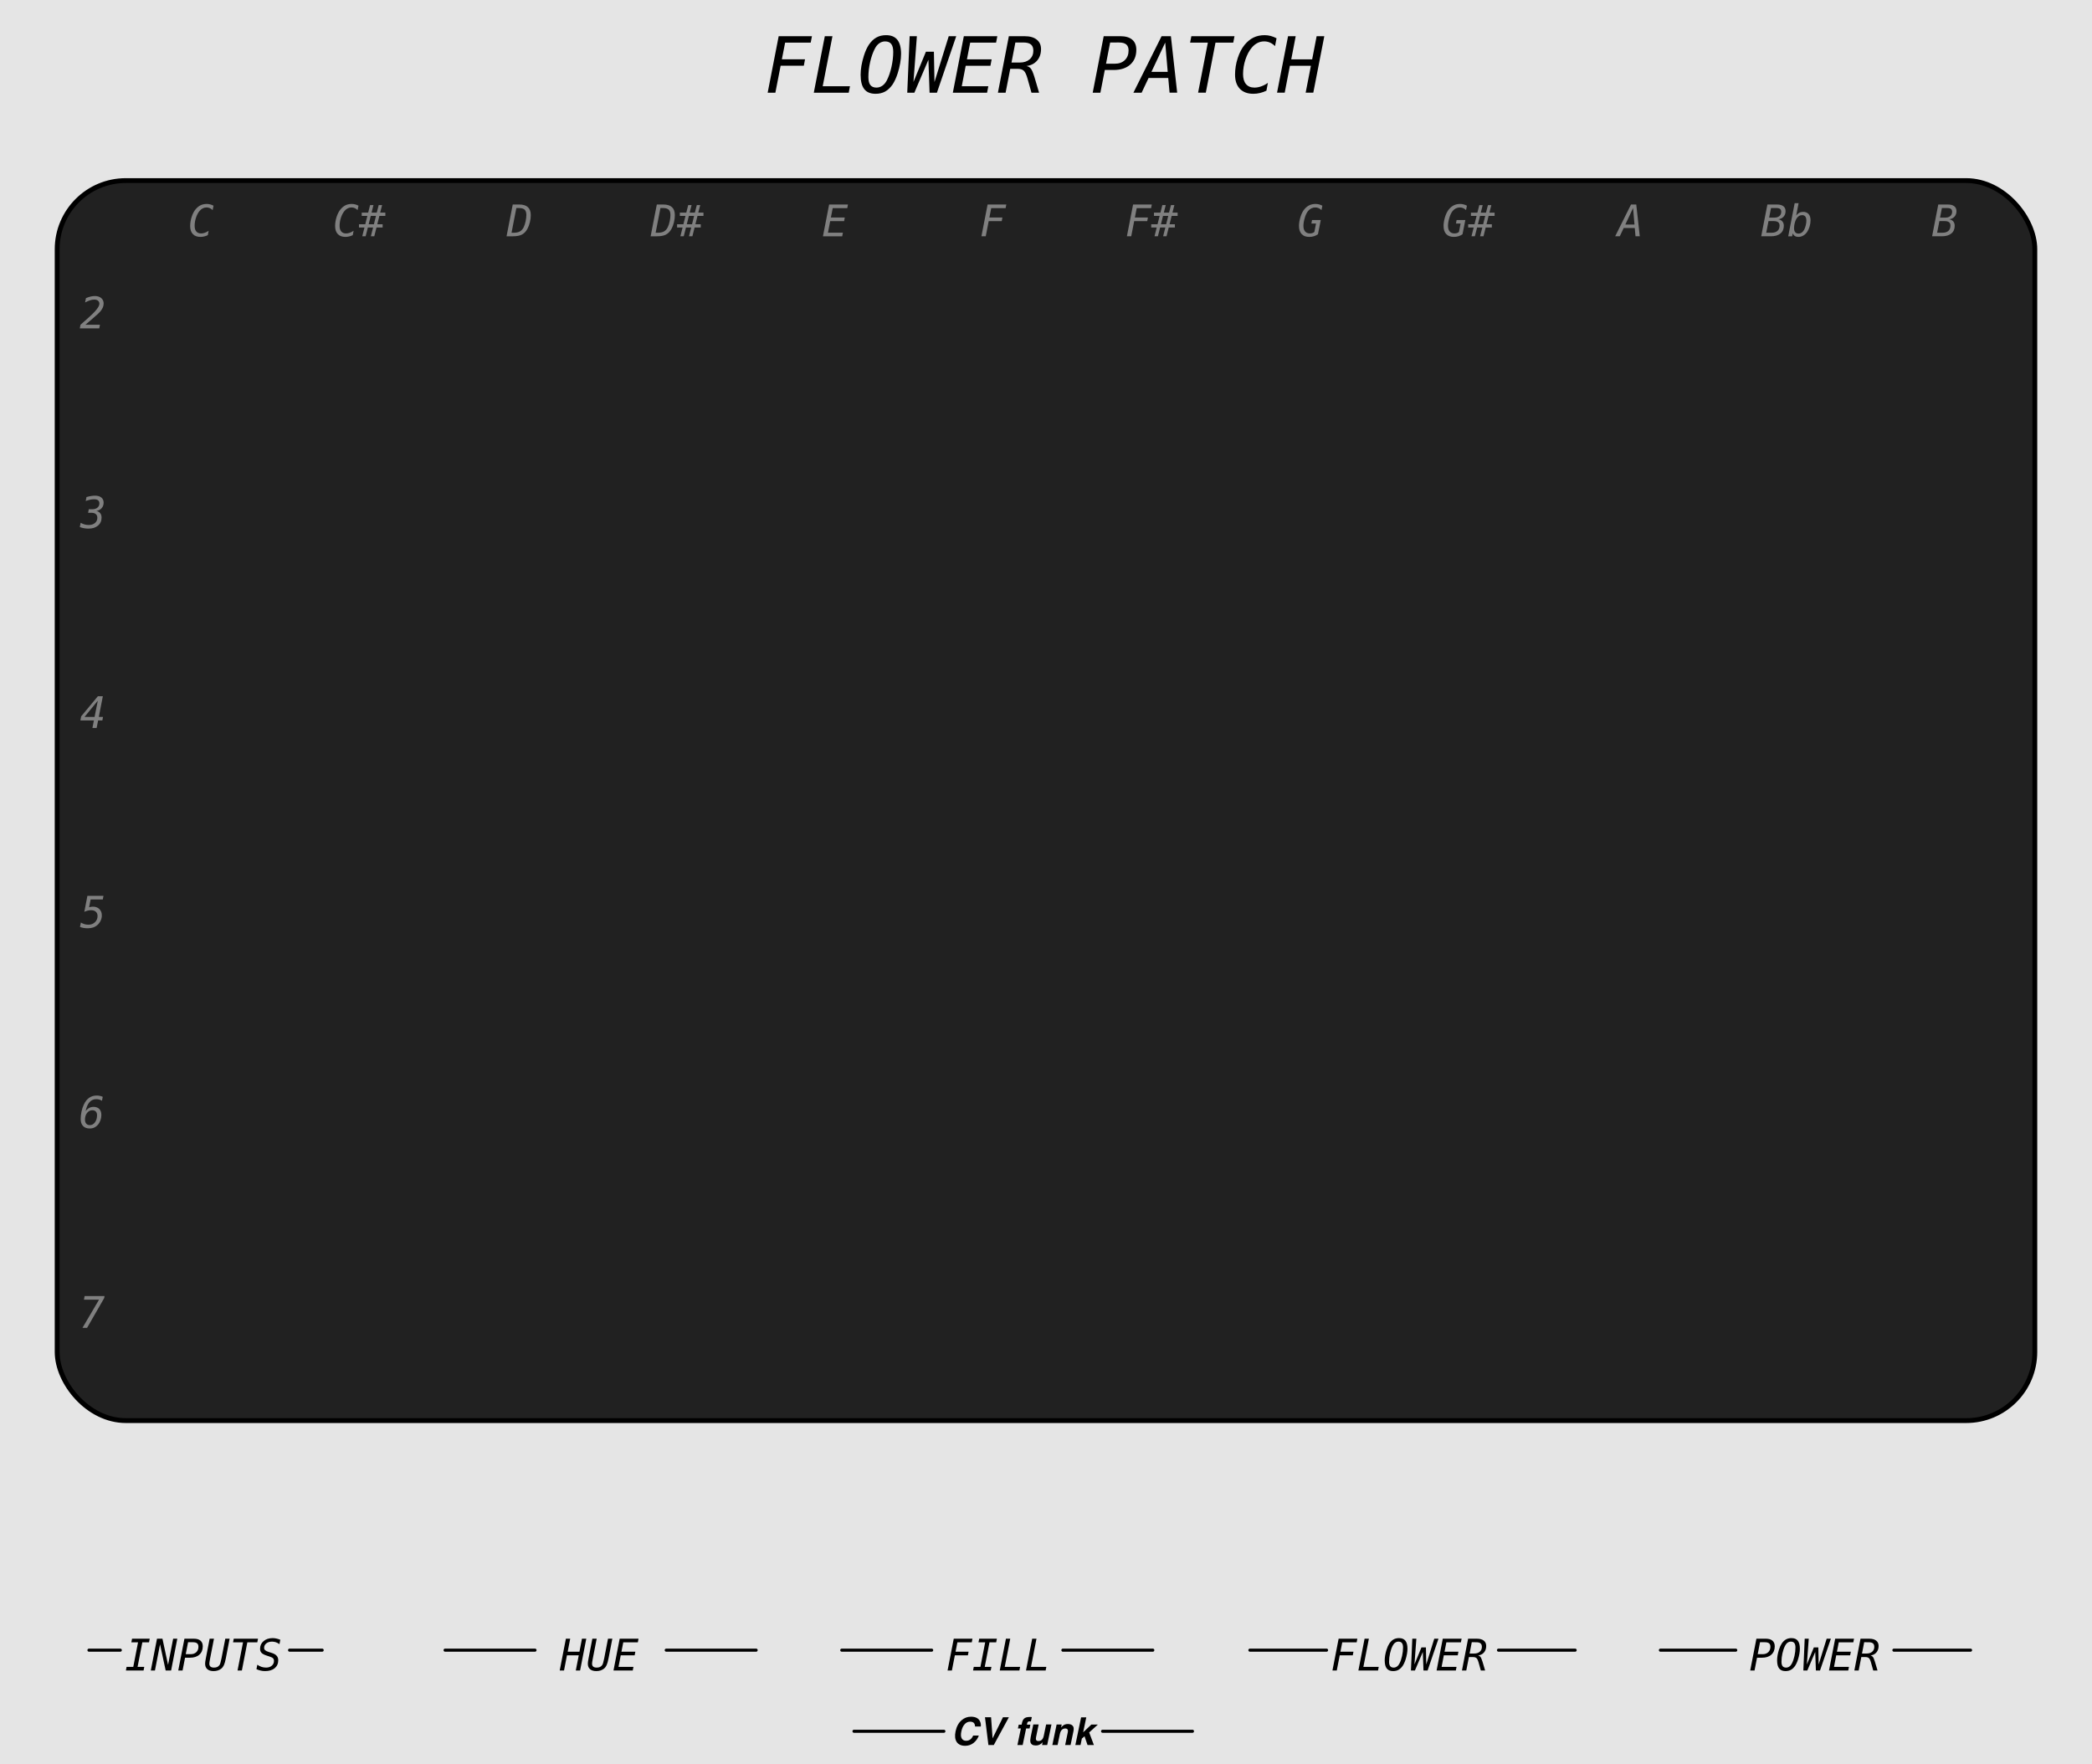 <?xml version="1.0" encoding="UTF-8" standalone="no"?>
<!-- Created with Inkscape (http://www.inkscape.org/) -->

<svg
   width="152.384mm"
   height="128.5mm"
   viewBox="0 0 152.384 128.5"
   version="1.1"
   id="svg8"
   inkscape:version="1.3.2 (091e20e, 2023-11-25)"
   sodipodi:docname="FlowerPatch.svg"
   xml:space="preserve"
   xmlns:inkscape="http://www.inkscape.org/namespaces/inkscape"
   xmlns:sodipodi="http://sodipodi.sourceforge.net/DTD/sodipodi-0.dtd"
   xmlns="http://www.w3.org/2000/svg"
   xmlns:svg="http://www.w3.org/2000/svg"
   xmlns:rdf="http://www.w3.org/1999/02/22-rdf-syntax-ns#"
   xmlns:cc="http://creativecommons.org/ns#"
   xmlns:dc="http://purl.org/dc/elements/1.1/"><defs
     id="defs2">
            
            
        
            
            
        </defs><sodipodi:namedview
     id="base"
     pagecolor="#ffffff"
     bordercolor="#666666"
     borderopacity="1.0"
     inkscape:pageopacity="0.0"
     inkscape:pageshadow="2"
     inkscape:zoom="1.2875855"
     inkscape:cx="279.9814"
     inkscape:cy="242.70232"
     inkscape:document-units="mm"
     inkscape:current-layer="layer1"
     showgrid="false"
     units="mm"
     inkscape:snap-bbox="true"
     inkscape:snap-page="true"
     inkscape:bbox-nodes="false"
     inkscape:snap-bbox-edge-midpoints="false"
     inkscape:window-width="1600"
     inkscape:window-height="900"
     inkscape:window-x="81"
     inkscape:window-y="38"
     inkscape:window-maximized="0"
     inkscape:snap-bbox-midpoints="true"
     inkscape:snap-nodes="false"
     inkscape:showpageshadow="2"
     inkscape:pagecheckerboard="0"
     inkscape:deskcolor="#d1d1d1"
     showguides="true" /><g
     inkscape:label="Layer 1"
     inkscape:groupmode="layer"
     id="layer1"
     transform="translate(0,-168.5)"
     style="display:inline"><rect
       x="-0.045"
       y="168.299"
       width="152.878"
       height="129.38"
       style="clip-rule:evenodd;display:inline;fill:#e5e5e5;fill-opacity:1;fill-rule:evenodd;stroke:none;stroke-width:0.085px;stroke-linecap:round;stroke-linejoin:round;stroke-miterlimit:1.5;stroke-opacity:1"
       id="rect1-0" /><path
       id="path128"
       d="m 71.383,293.881 c 0.059,0.125 0.079,0.251 0.058,0.378 h -0.415 c -0.006,-0.097 -0.025,-0.17 -0.058,-0.22 -0.057,-0.088 -0.159,-0.132 -0.307,-0.132 -0.151,0 -0.283,0.062 -0.396,0.186 -0.113,0.124 -0.193,0.299 -0.24,0.527 -0.048,0.227 -0.037,0.397 0.031,0.51 0.068,0.113 0.173,0.169 0.315,0.169 0.145,0 0.267,-0.049 0.364,-0.146 0.053,-0.052 0.104,-0.13 0.154,-0.235 h 0.411 c -0.082,0.221 -0.211,0.4 -0.387,0.539 -0.176,0.138 -0.38,0.207 -0.611,0.207 -0.285,0 -0.49,-0.093 -0.615,-0.28 -0.124,-0.188 -0.151,-0.445 -0.083,-0.772 0.073,-0.353 0.223,-0.626 0.448,-0.817 0.197,-0.167 0.42,-0.25 0.669,-0.25 0.334,0 0.554,0.112 0.663,0.335 z"
       style="clip-rule:evenodd;fill:#000000;fill-rule:nonzero;stroke-width:0.352;stroke-linecap:round;stroke-linejoin:round;stroke-miterlimit:1.5" /><path
       id="path129"
       d="m 72.301,295.122 0.756,-1.537 h 0.431 l -1.099,2.024 h -0.392 l -0.249,-2.024 h 0.443 z"
       style="clip-rule:evenodd;fill:#000000;fill-rule:nonzero;stroke-width:0.352;stroke-linecap:round;stroke-linejoin:round;stroke-miterlimit:1.5" /><path
       id="path130"
       d="m 75.053,294.126 -0.058,0.276 h -0.251 l -0.251,1.207 H 74.111 l 0.251,-1.207 h -0.215 l 0.058,-0.276 h 0.21 l 0.02,-0.096 c 0.034,-0.16 0.083,-0.271 0.148,-0.331 0.075,-0.089 0.218,-0.135 0.431,-0.135 0.024,0 0.046,7.1e-4 0.066,0.002 0.019,0.001 0.046,0.004 0.08,0.006 l -0.067,0.319 c -0.021,-0.003 -0.056,-0.005 -0.106,-0.006 -0.05,-0.001 -0.088,0.01 -0.113,0.034 -0.025,0.024 -0.039,0.051 -0.045,0.08 -0.006,0.03 -0.015,0.071 -0.027,0.126 z"
       style="clip-rule:evenodd;fill:#000000;fill-rule:nonzero;stroke-width:0.352;stroke-linecap:round;stroke-linejoin:round;stroke-miterlimit:1.5" /><path
       id="path131"
       d="m 75.95,295.398 c -0.004,0.005 -0.016,0.018 -0.035,0.041 -0.019,0.023 -0.04,0.043 -0.063,0.06 -0.072,0.055 -0.138,0.092 -0.199,0.112 -0.06,0.02 -0.128,0.03 -0.204,0.03 -0.217,0 -0.347,-0.079 -0.389,-0.239 -0.024,-0.088 -0.017,-0.217 0.019,-0.389 l 0.187,-0.902 h 0.393 l -0.187,0.902 c -0.018,0.085 -0.021,0.149 -0.011,0.192 0.019,0.076 0.08,0.114 0.182,0.114 0.131,0 0.232,-0.054 0.303,-0.162 0.038,-0.059 0.067,-0.136 0.086,-0.232 l 0.169,-0.815 h 0.389 l -0.311,1.497 h -0.373 z"
       style="clip-rule:evenodd;fill:#000000;fill-rule:nonzero;stroke-width:0.352;stroke-linecap:round;stroke-linejoin:round;stroke-miterlimit:1.5" /><path
       id="path132"
       d="m 77.776,294.699 c 0.017,-0.079 0.019,-0.139 0.007,-0.181 -0.021,-0.077 -0.085,-0.116 -0.191,-0.116 -0.13,0 -0.231,0.056 -0.303,0.169 -0.038,0.06 -0.066,0.136 -0.085,0.228 l -0.168,0.81 h -0.382 l 0.311,-1.494 h 0.371 l -0.046,0.218 c 0.065,-0.076 0.124,-0.132 0.175,-0.166 0.091,-0.061 0.198,-0.09 0.319,-0.09 0.152,0 0.267,0.04 0.347,0.122 0.079,0.081 0.1,0.215 0.061,0.403 l -0.21,1.008 H 77.587 Z"
       style="clip-rule:evenodd;fill:#000000;fill-rule:nonzero;stroke-width:0.352;stroke-linecap:round;stroke-linejoin:round;stroke-miterlimit:1.5" /><path
       id="path133"
       d="m 78.804,295.138 -0.097,0.47 h -0.377 l 0.42,-2.017 h 0.377 l -0.228,1.091 0.595,-0.564 h 0.476 l -0.633,0.573 0.343,0.917 h -0.463 l -0.218,-0.64 z"
       style="clip-rule:evenodd;fill:#000000;fill-rule:nonzero;stroke-width:0.352;stroke-linecap:round;stroke-linejoin:round;stroke-miterlimit:1.5" /><path
       id="path134"
       d="m 62.205,294.606 h 6.549"
       style="clip-rule:evenodd;fill:none;fill-rule:evenodd;stroke:#000000;stroke-width:0.225px;stroke-linecap:round;stroke-linejoin:round;stroke-miterlimit:1.5;stroke-opacity:1.0" /><path
       id="path135"
       d="m 80.312,294.606 h 6.549"
       style="clip-rule:evenodd;fill:none;fill-rule:evenodd;stroke:#000000;stroke-width:0.225px;stroke-linecap:round;stroke-linejoin:round;stroke-miterlimit:1.5;stroke-opacity:1.0" /><path
       style="font-style:italic;font-size:5.558px;font-family:Menlo;-inkscape-font-specification:'Menlo Italic';display:none;fill:#ffffff;stroke-width:0.463"
       d="m 13.942,173.031 h 0.518 l -0.244,3.283 0.893,-2.171 h 0.573 l 0.041,2.176 1.023,-3.289 h 0.537 l -1.384,4.051 h -0.526 l -0.084,-2.361 -1.007,2.361 h -0.51 z m 4.947,0.456 -0.988,2.1 h 1.167 z m -0.261,-0.456 h 0.668 l 0.45,4.051 h -0.545 l -0.095,-1.056 h -1.411 l -0.499,1.056 h -0.589 z m 2.996,3.536 1.623,-3.536 h 0.583 l -1.951,4.051 h -0.7 l -0.399,-4.051 h 0.537 z m 2.895,-3.536 h 2.402 l -0.09,0.461 h -1.856 l -0.233,1.199 h 1.772 l -0.087,0.461 h -1.775 l -0.282,1.468 h 1.905 l -0.09,0.461 h -2.456 z m 7.148,0.45 -0.296,1.522 h 0.635 q 0.448,0 0.714,-0.258 0.269,-0.261 0.269,-0.692 0,-0.293 -0.168,-0.431 -0.168,-0.141 -0.521,-0.141 z m -0.461,-0.45 h 1.194 q 0.559,0 0.852,0.25 0.293,0.25 0.293,0.722 0,0.676 -0.434,1.064 -0.434,0.388 -1.194,0.388 h -0.632 l -0.317,1.628 h -0.551 z m 4.496,2.138 q 0.195,0.038 0.312,0.182 0.119,0.144 0.266,0.624 l 0.328,1.107 h -0.545 l -0.288,-1.023 q -0.119,-0.423 -0.269,-0.556 -0.147,-0.133 -0.445,-0.133 h -0.521 l -0.334,1.712 h -0.551 l 0.784,-4.051 h 1.129 q 0.562,0 0.868,0.244 0.309,0.242 0.309,0.684 0,0.497 -0.282,0.822 -0.28,0.326 -0.763,0.388 z m -0.795,-1.688 -0.277,1.438 h 0.594 q 0.442,0 0.706,-0.231 0.266,-0.233 0.266,-0.619 0,-0.304 -0.171,-0.445 -0.171,-0.144 -0.54,-0.144 z m 3.425,3.235 q 0.231,0 0.426,-0.138 0.195,-0.138 0.323,-0.396 0.201,-0.393 0.326,-0.952 0.125,-0.559 0.125,-1.075 0,-0.385 -0.144,-0.567 -0.141,-0.185 -0.44,-0.185 -0.231,0 -0.423,0.138 -0.193,0.138 -0.32,0.396 -0.206,0.399 -0.331,0.952 -0.125,0.554 -0.125,1.069 0,0.388 0.141,0.573 0.144,0.185 0.442,0.185 z m 1.761,-2.402 q 0,0.298 -0.062,0.649 -0.06,0.35 -0.176,0.719 -0.079,0.25 -0.171,0.448 -0.09,0.198 -0.195,0.358 -0.239,0.345 -0.535,0.51 -0.296,0.163 -0.689,0.163 -0.545,0 -0.809,-0.334 -0.263,-0.334 -0.263,-1.028 0,-0.301 0.057,-0.646 0.06,-0.347 0.176,-0.716 0.079,-0.25 0.168,-0.448 0.092,-0.198 0.198,-0.358 0.239,-0.345 0.535,-0.507 0.296,-0.166 0.689,-0.166 0.548,0 0.811,0.334 0.266,0.331 0.266,1.023 z m 1.612,-0.833 -0.296,1.522 h 0.635 q 0.448,0 0.714,-0.258 0.269,-0.261 0.269,-0.692 0,-0.293 -0.168,-0.431 -0.168,-0.141 -0.521,-0.141 z m -0.461,-0.45 h 1.194 q 0.559,0 0.852,0.25 0.293,0.25 0.293,0.722 0,0.676 -0.434,1.064 -0.434,0.388 -1.194,0.388 h -0.632 l -0.317,1.628 h -0.551 z m 4.412,0.456 -0.988,2.1 h 1.167 z m -0.261,-0.456 h 0.668 l 0.45,4.051 h -0.545 l -0.095,-1.056 h -1.411 l -0.499,1.056 H 43.374 Z m 4.241,3.791 q -0.236,0.168 -0.516,0.255 -0.28,0.084 -0.597,0.084 -0.63,0 -0.969,-0.364 -0.336,-0.366 -0.336,-1.042 0,-0.244 0.043,-0.518 0.046,-0.277 0.133,-0.578 0.095,-0.317 0.223,-0.573 0.128,-0.258 0.28,-0.44 0.29,-0.353 0.64,-0.521 0.353,-0.168 0.803,-0.168 0.217,0 0.431,0.057 0.217,0.057 0.426,0.166 l -0.111,0.562 q -0.176,-0.171 -0.372,-0.255 -0.193,-0.084 -0.412,-0.084 -0.266,0 -0.499,0.114 -0.233,0.111 -0.418,0.331 -0.119,0.141 -0.225,0.353 -0.106,0.212 -0.187,0.475 -0.092,0.309 -0.141,0.581 -0.046,0.271 -0.046,0.491 0,0.464 0.214,0.716 0.214,0.252 0.608,0.252 0.185,0 0.331,-0.049 0.147,-0.052 0.247,-0.147 l 0.206,-1.066 h -0.589 l 0.081,-0.45 h 1.113 z m 2.711,-3.335 -0.988,2.1 h 1.167 z m -0.261,-0.456 h 0.668 l 0.45,4.051 h -0.545 l -0.095,-1.056 h -1.411 l -0.499,1.056 h -0.589 z m 2.136,0 h 3.094 l -0.09,0.461 h -1.273 l -0.695,3.59 H 54.706 l 0.7,-3.59 h -1.273 z m 3.761,0 h 2.252 l -0.09,0.461 h -0.852 l -0.605,3.129 h 0.852 l -0.09,0.461 H 57.2 l 0.09,-0.461 h 0.849 l 0.608,-3.129 h -0.852 z m 3.769,3.685 q 0.231,0 0.426,-0.138 0.195,-0.138 0.323,-0.396 0.201,-0.393 0.326,-0.952 0.125,-0.559 0.125,-1.075 0,-0.385 -0.144,-0.567 -0.141,-0.185 -0.44,-0.185 -0.231,0 -0.423,0.138 -0.193,0.138 -0.32,0.396 -0.206,0.399 -0.331,0.952 -0.125,0.554 -0.125,1.069 0,0.388 0.141,0.573 0.144,0.185 0.442,0.185 z m 1.761,-2.402 q 0,0.298 -0.062,0.649 -0.06,0.35 -0.176,0.719 -0.079,0.25 -0.171,0.448 -0.09,0.198 -0.195,0.358 -0.239,0.345 -0.535,0.51 -0.296,0.163 -0.689,0.163 -0.545,0 -0.809,-0.334 -0.263,-0.334 -0.263,-1.028 0,-0.301 0.057,-0.646 0.06,-0.347 0.176,-0.716 0.079,-0.25 0.168,-0.448 0.092,-0.198 0.198,-0.358 0.239,-0.345 0.535,-0.507 0.296,-0.166 0.689,-0.166 0.548,0 0.811,0.334 0.266,0.331 0.266,1.023 z m 0.996,-1.284 h 0.695 l 0.716,3.335 0.649,-3.335 h 0.529 l -0.79,4.051 h -0.695 l -0.716,-3.335 -0.651,3.335 h -0.526 z"
       id="text1"
       aria-label="WAVE PROPAGATION" /><path
       d="m 27.524,256.282 2.185,-2.296 2.054,2.296 h -4.126"
       style="clip-rule:evenodd;display:none;fill:#d08c59;fill-rule:evenodd;stroke-width:0.352;stroke-linecap:square;stroke-linejoin:round;stroke-miterlimit:1.5"
       id="path38" /><path
       d="m 45.881,256.282 2.185,-2.296 2.054,2.296 h -4.126"
       style="clip-rule:evenodd;display:none;fill:#d08c59;fill-rule:evenodd;stroke-width:0.352;stroke-linecap:square;stroke-linejoin:round;stroke-miterlimit:1.5"
       id="path39" /><path
       d="m 33.418,268.351 3.734,-2.295 0.505,2.295 h -4.126"
       style="clip-rule:evenodd;display:none;fill:#d08c59;fill-rule:evenodd;stroke-width:0.352;stroke-linecap:square;stroke-linejoin:round;stroke-miterlimit:1.5"
       id="path42" /><path
       d="m 21.306,268.367 0.495,-2.296 3.744,2.296 h -4.126"
       style="clip-rule:evenodd;display:none;fill:#d08c59;fill-rule:evenodd;stroke-width:0.352;stroke-linecap:square;stroke-linejoin:round;stroke-miterlimit:1.5"
       id="path43" /><path
       d="m 56.551,268.367 c -0.221,-1.677 -0.953,-2.436 -2.185,-2.296 0.145,1.196 -0.268,2.103 -2.054,2.296 h 4.126"
       style="clip-rule:evenodd;display:none;fill:#d08c59;fill-rule:evenodd;stroke-width:0.352;stroke-linecap:square;stroke-linejoin:round;stroke-miterlimit:1.5"
       id="path44" /><path
       d="m 39.803,268.367 c 0.221,-1.677 0.953,-2.436 2.184,-2.296 -0.144,1.196 0.268,2.103 2.054,2.296 h -4.126"
       style="clip-rule:evenodd;display:none;fill:#d08c59;fill-rule:evenodd;stroke-width:0.352;stroke-linecap:square;stroke-linejoin:round;stroke-miterlimit:1.5"
       id="path45" /><path
       style="font-style:italic;font-size:5.644px;font-family:Menlo;-inkscape-font-specification:'Menlo Italic';text-align:center;text-anchor:middle;fill:#000000;stroke-width:0.353"
       d="m 56.72,171.137 h 2.423 l -0.091,0.469 h -1.863 l -0.237,1.213 h 1.687 l -0.088,0.469 h -1.689 l -0.383,1.965 H 55.918 Z m 3.36,0 h 0.557 l -0.711,3.646 h 1.987 l -0.091,0.469 h -2.544 z m 3.765,3.743 q 0.234,0 0.433,-0.141 0.198,-0.141 0.328,-0.402 0.204,-0.4 0.331,-0.967 0.127,-0.568 0.127,-1.091 0,-0.391 -0.146,-0.576 -0.143,-0.187 -0.446,-0.187 -0.234,0 -0.43,0.141 -0.196,0.141 -0.325,0.402 -0.209,0.405 -0.336,0.967 -0.127,0.562 -0.127,1.086 0,0.394 0.143,0.582 0.146,0.187 0.449,0.187 z m 1.789,-2.439 q 0,0.303 -0.063,0.659 -0.061,0.356 -0.179,0.73 -0.08,0.254 -0.174,0.455 -0.091,0.201 -0.198,0.364 -0.243,0.35 -0.543,0.518 -0.3,0.165 -0.7,0.165 -0.554,0 -0.821,-0.339 -0.267,-0.339 -0.267,-1.045 0,-0.306 0.058,-0.656 0.061,-0.353 0.179,-0.728 0.08,-0.254 0.171,-0.455 0.094,-0.201 0.201,-0.364 0.243,-0.35 0.543,-0.515 0.3,-0.168 0.7,-0.168 0.557,0 0.824,0.339 0.27,0.336 0.27,1.039 z m 0.626,-1.304 h 0.526 l -0.248,3.335 0.907,-2.205 h 0.582 l 0.041,2.21 1.039,-3.34 h 0.546 l -1.406,4.115 h -0.535 l -0.085,-2.398 -1.023,2.398 h -0.518 z m 3.947,0 h 2.439 l -0.091,0.469 H 70.669 l -0.237,1.218 h 1.8 l -0.088,0.469 h -1.802 l -0.287,1.491 h 1.935 l -0.091,0.469 h -2.494 z m 4.561,2.172 q 0.198,0.039 0.317,0.185 0.121,0.146 0.27,0.634 l 0.333,1.124 H 75.134 l -0.292,-1.039 q -0.121,-0.43 -0.273,-0.565 -0.149,-0.135 -0.452,-0.135 h -0.529 l -0.339,1.739 h -0.559 l 0.797,-4.115 h 1.147 q 0.571,0 0.882,0.248 0.314,0.245 0.314,0.695 0,0.504 -0.287,0.835 -0.284,0.331 -0.774,0.394 z m -0.808,-1.714 -0.281,1.461 h 0.604 q 0.449,0 0.717,-0.234 0.27,-0.237 0.27,-0.628 0,-0.309 -0.174,-0.452 -0.174,-0.146 -0.548,-0.146 z m 6.904,0 -0.3,1.546 h 0.645 q 0.455,0 0.725,-0.262 0.273,-0.265 0.273,-0.703 0,-0.298 -0.171,-0.438 -0.171,-0.143 -0.529,-0.143 z m -0.469,-0.458 h 1.213 q 0.568,0 0.865,0.254 0.298,0.254 0.298,0.733 0,0.686 -0.441,1.08 -0.441,0.394 -1.213,0.394 h -0.642 l -0.322,1.654 h -0.559 z m 4.481,0.463 -1.003,2.133 h 1.185 z m -0.265,-0.463 h 0.678 l 0.458,4.115 h -0.554 l -0.096,-1.072 H 83.664 l -0.507,1.072 h -0.598 z m 2.169,0 h 3.142 l -0.091,0.469 h -1.293 l -0.706,3.646 h -0.562 l 0.711,-3.646 h -1.293 z m 5.468,3.969 q -0.232,0.113 -0.469,0.168 -0.234,0.058 -0.485,0.058 -0.634,0 -0.984,-0.367 -0.347,-0.367 -0.347,-1.028 0,-0.606 0.193,-1.202 0.193,-0.595 0.507,-0.973 0.295,-0.358 0.65,-0.529 0.356,-0.171 0.81,-0.171 0.22,0 0.438,0.058 0.218,0.058 0.424,0.168 L 92.875,171.859 q -0.176,-0.174 -0.372,-0.259 -0.196,-0.085 -0.416,-0.085 -0.262,0 -0.485,0.113 -0.223,0.11 -0.419,0.339 -0.287,0.339 -0.463,0.868 -0.174,0.529 -0.174,1.061 0,0.477 0.215,0.73 0.215,0.254 0.62,0.254 0.234,0 0.482,-0.088 0.251,-0.088 0.493,-0.256 z m 1.576,-3.969 h 0.557 l -0.325,1.687 h 1.524 l 0.325,-1.687 h 0.559 l -0.802,4.115 h -0.557 l 0.383,-1.96 h -1.53 l -0.378,1.96 h -0.559 z"
       id="text2"
       aria-label="FLOWER PATCH" /><rect
       style="opacity:1;fill:#212121;fill-opacity:1;stroke:#000000;stroke-width:0.353;stroke-dasharray:none;stroke-opacity:1"
       id="rect2"
       width="144.055"
       height="90.322"
       x="4.164"
       y="181.654"
       ry="5"
       rx="5" /><path
       style="font-style:italic;font-size:3.175px;font-family:Menlo;-inkscape-font-specification:'Menlo Italic';text-align:center;text-anchor:middle;fill:#808080;stroke-width:0.353"
       d="m 15.137,185.628 q -0.13,0.064 -0.264,0.095 -0.132,0.033 -0.273,0.033 -0.357,0 -0.553,-0.206 -0.195,-0.206 -0.195,-0.578 0,-0.341 0.109,-0.676 0.109,-0.335 0.285,-0.547 0.166,-0.202 0.366,-0.298 0.2,-0.096 0.456,-0.096 0.124,0 0.246,0.033 0.122,0.033 0.239,0.095 l -0.064,0.321 q -0.099,-0.098 -0.209,-0.146 -0.11,-0.048 -0.234,-0.048 -0.147,0 -0.273,0.064 -0.126,0.062 -0.236,0.191 -0.161,0.191 -0.26,0.488 -0.098,0.298 -0.098,0.597 0,0.268 0.121,0.411 0.121,0.143 0.349,0.143 0.132,0 0.271,-0.05 0.141,-0.05 0.278,-0.144 z"
       id="text3"
       aria-label="C" /><path
       style="font-style:italic;font-size:3.175px;font-family:Menlo;-inkscape-font-specification:'Menlo Italic';text-align:center;text-anchor:middle;fill:#808080;stroke-width:0.353"
       d="m 25.696,185.628 q -0.13,0.064 -0.264,0.095 -0.132,0.033 -0.273,0.033 -0.357,0 -0.553,-0.206 -0.195,-0.206 -0.195,-0.578 0,-0.341 0.109,-0.676 0.109,-0.335 0.285,-0.547 0.166,-0.202 0.366,-0.298 0.2,-0.096 0.456,-0.096 0.124,0 0.246,0.033 0.122,0.033 0.239,0.095 l -0.064,0.321 q -0.099,-0.098 -0.209,-0.146 -0.11,-0.048 -0.234,-0.048 -0.147,0 -0.273,0.064 -0.126,0.062 -0.236,0.191 -0.161,0.191 -0.26,0.488 -0.098,0.298 -0.098,0.597 0,0.268 0.121,0.411 0.121,0.143 0.349,0.143 0.132,0 0.271,-0.05 0.141,-0.05 0.278,-0.144 z m 1.508,-2.189 -0.14,0.549 h 0.38 l 0.141,-0.549 h 0.248 l -0.141,0.549 h 0.378 v 0.237 H 27.635 l -0.152,0.609 h 0.388 v 0.237 h -0.448 l -0.161,0.639 h -0.248 l 0.163,-0.639 h -0.381 l -0.163,0.639 h -0.246 l 0.161,-0.639 h -0.4 v -0.237 h 0.46 l 0.152,-0.609 h -0.412 v -0.237 h 0.47 l 0.14,-0.549 z m 0.183,0.786 h -0.38 l -0.152,0.609 h 0.381 z"
       id="text4"
       aria-label="C#" /><path
       style="font-style:italic;font-size:3.175px;font-family:Menlo;-inkscape-font-specification:'Menlo Italic';text-align:center;text-anchor:middle;fill:#808080;stroke-width:0.353"
       d="m 37.412,185.453 q 0.287,0 0.46,-0.096 0.174,-0.098 0.279,-0.316 0.084,-0.178 0.136,-0.425 0.054,-0.248 0.054,-0.454 0,-0.273 -0.127,-0.391 -0.127,-0.118 -0.426,-0.118 h -0.177 l -0.35,1.8 z m 0.406,-2.057 q 0.423,0 0.633,0.192 0.211,0.192 0.211,0.583 0,0.251 -0.065,0.518 -0.065,0.267 -0.175,0.473 -0.161,0.296 -0.403,0.423 -0.24,0.126 -0.651,0.126 h -0.47 l 0.451,-2.315 z"
       id="text5"
       aria-label="D" /><path
       style="font-style:italic;font-size:3.175px;font-family:Menlo;-inkscape-font-specification:'Menlo Italic';text-align:center;text-anchor:middle;fill:#808080;stroke-width:0.353"
       d="m 47.907,185.453 q 0.287,0 0.46,-0.096 0.174,-0.098 0.279,-0.316 0.084,-0.178 0.136,-0.425 0.054,-0.248 0.054,-0.454 0,-0.273 -0.127,-0.391 -0.127,-0.118 -0.426,-0.118 H 48.107 l -0.35,1.8 z m 0.406,-2.057 q 0.423,0 0.633,0.192 0.211,0.192 0.211,0.583 0,0.251 -0.065,0.518 -0.065,0.267 -0.175,0.473 -0.161,0.296 -0.403,0.423 -0.24,0.126 -0.651,0.126 h -0.47 l 0.451,-2.315 z m 2.063,0.043 -0.14,0.549 h 0.38 l 0.141,-0.549 h 0.248 l -0.141,0.549 h 0.378 v 0.237 H 50.807 l -0.152,0.609 h 0.388 v 0.237 H 50.595 l -0.161,0.639 h -0.248 l 0.163,-0.639 h -0.381 l -0.163,0.639 h -0.246 l 0.161,-0.639 h -0.4 v -0.237 h 0.46 l 0.152,-0.609 h -0.412 v -0.237 h 0.47 l 0.14,-0.549 z m 0.183,0.786 h -0.38 l -0.152,0.609 h 0.381 z"
       id="text6"
       aria-label="D#" /><path
       style="font-style:italic;font-size:3.175px;font-family:Menlo;-inkscape-font-specification:'Menlo Italic';text-align:center;text-anchor:middle;fill:#808080;stroke-width:0.353"
       d="m 60.395,183.396 h 1.372 l -0.051,0.264 h -1.06 l -0.133,0.685 h 1.012 l -0.05,0.264 h -1.014 l -0.161,0.839 h 1.088 l -0.051,0.264 h -1.403 z"
       id="text7"
       aria-label="E" /><path
       style="font-style:italic;font-size:3.175px;font-family:Menlo;-inkscape-font-specification:'Menlo Italic';text-align:center;text-anchor:middle;fill:#808080;stroke-width:0.353"
       d="m 71.938,183.396 h 1.363 l -0.051,0.264 h -1.048 l -0.133,0.682 h 0.949 l -0.05,0.264 h -0.95 l -0.215,1.105 h -0.315 z"
       id="text8"
       aria-label="F" /><path
       style="font-style:italic;font-size:3.175px;font-family:Menlo;-inkscape-font-specification:'Menlo Italic';text-align:center;text-anchor:middle;fill:#808080;stroke-width:0.353"
       d="m 82.536,183.396 h 1.363 l -0.051,0.264 h -1.048 l -0.133,0.682 h 0.949 l -0.05,0.264 H 82.615 l -0.215,1.105 h -0.315 z m 2.378,0.043 -0.14,0.549 h 0.38 l 0.141,-0.549 h 0.248 l -0.141,0.549 h 0.378 v 0.237 h -0.436 l -0.152,0.609 h 0.388 v 0.237 h -0.448 l -0.161,0.639 h -0.248 l 0.163,-0.639 h -0.381 l -0.163,0.639 h -0.246 l 0.161,-0.639 h -0.4 v -0.237 h 0.46 l 0.152,-0.609 h -0.412 v -0.237 h 0.47 l 0.14,-0.549 z m 0.183,0.786 h -0.38 l -0.152,0.609 h 0.381 z"
       id="text9"
       aria-label="F#" /><path
       style="font-style:italic;font-size:3.175px;font-family:Menlo;-inkscape-font-specification:'Menlo Italic';text-align:center;text-anchor:middle;fill:#808080;stroke-width:0.353"
       d="m 96.001,185.562 q -0.135,0.096 -0.295,0.146 -0.16,0.048 -0.341,0.048 -0.36,0 -0.553,-0.208 -0.192,-0.209 -0.192,-0.595 0,-0.14 0.025,-0.296 0.026,-0.158 0.076,-0.33 0.054,-0.181 0.127,-0.327 0.073,-0.147 0.16,-0.251 0.166,-0.202 0.366,-0.298 0.202,-0.096 0.459,-0.096 0.124,0 0.246,0.033 0.124,0.033 0.243,0.095 l -0.064,0.321 q -0.101,-0.098 -0.212,-0.146 -0.11,-0.048 -0.236,-0.048 -0.152,0 -0.285,0.065 -0.133,0.064 -0.239,0.189 -0.068,0.081 -0.129,0.202 -0.06,0.121 -0.107,0.271 -0.053,0.177 -0.081,0.332 -0.026,0.155 -0.026,0.281 0,0.265 0.122,0.409 0.122,0.144 0.347,0.144 0.105,0 0.189,-0.028 0.084,-0.029 0.141,-0.084 l 0.118,-0.609 h -0.336 l 0.047,-0.257 h 0.636 z"
       id="text10"
       aria-label="G" /><path
       style="font-style:italic;font-size:3.175px;font-family:Menlo;-inkscape-font-specification:'Menlo Italic';text-align:center;text-anchor:middle;fill:#808080;stroke-width:0.353"
       d="m 106.532,185.562 q -0.135,0.096 -0.295,0.146 -0.16,0.048 -0.341,0.048 -0.36,0 -0.553,-0.208 -0.192,-0.209 -0.192,-0.595 0,-0.14 0.025,-0.296 0.026,-0.158 0.076,-0.33 0.054,-0.181 0.127,-0.327 0.073,-0.147 0.16,-0.251 0.166,-0.202 0.366,-0.298 0.202,-0.096 0.459,-0.096 0.124,0 0.246,0.033 0.124,0.033 0.243,0.095 l -0.064,0.321 q -0.101,-0.098 -0.212,-0.146 -0.11,-0.048 -0.236,-0.048 -0.152,0 -0.285,0.065 -0.133,0.064 -0.239,0.189 -0.068,0.081 -0.129,0.202 -0.06,0.121 -0.107,0.271 -0.053,0.177 -0.081,0.332 -0.026,0.155 -0.026,0.281 0,0.265 0.122,0.409 0.122,0.144 0.347,0.144 0.105,0 0.189,-0.028 0.084,-0.029 0.141,-0.084 l 0.118,-0.609 h -0.336 l 0.046,-0.257 h 0.636 z m 1.47,-2.122 -0.14,0.549 h 0.38 l 0.141,-0.549 h 0.248 l -0.141,0.549 h 0.378 v 0.237 h -0.436 l -0.152,0.609 h 0.388 v 0.237 h -0.448 l -0.161,0.639 h -0.248 l 0.163,-0.639 h -0.381 l -0.163,0.639 h -0.246 l 0.161,-0.639 h -0.4 v -0.237 h 0.46 l 0.152,-0.609 h -0.412 v -0.237 h 0.47 l 0.14,-0.549 z m 0.183,0.786 h -0.38 l -0.152,0.609 h 0.381 z"
       id="text11"
       aria-label="G#" /><path
       style="font-style:italic;font-size:3.175px;font-family:Menlo;-inkscape-font-specification:'Menlo Italic';text-align:center;text-anchor:middle;fill:#808080;stroke-width:0.353"
       d="m 118.955,183.656 -0.564,1.2 h 0.667 z m -0.149,-0.26 h 0.381 l 0.257,2.315 h -0.312 l -0.054,-0.603 h -0.806 l -0.285,0.603 h -0.336 z"
       id="text12"
       aria-label="A" /><path
       style="font-style:italic;font-size:3.175px;font-family:Menlo;-inkscape-font-specification:'Menlo Italic';text-align:center;text-anchor:middle;fill:#808080;stroke-width:0.353"
       d="m 128.82,184.605 -0.166,0.848 h 0.384 q 0.285,0 0.436,-0.135 0.152,-0.135 0.152,-0.389 0,-0.166 -0.105,-0.245 -0.105,-0.079 -0.327,-0.079 z m 0.183,-0.952 -0.136,0.698 h 0.378 q 0.234,0 0.367,-0.112 0.135,-0.113 0.135,-0.31 0,-0.146 -0.087,-0.211 -0.085,-0.065 -0.279,-0.065 z m -0.264,-0.257 h 0.687 q 0.315,0 0.476,0.124 0.161,0.122 0.161,0.361 0,0.239 -0.143,0.4 -0.143,0.16 -0.384,0.191 0.194,0.036 0.296,0.158 0.104,0.122 0.104,0.315 0,0.363 -0.248,0.564 -0.246,0.202 -0.698,0.202 h -0.701 z m 2.262,2.118 q 0.13,0 0.236,-0.07 0.105,-0.07 0.177,-0.203 0.076,-0.146 0.119,-0.326 0.045,-0.18 0.045,-0.347 0,-0.198 -0.079,-0.298 -0.077,-0.099 -0.234,-0.099 -0.129,0 -0.236,0.071 -0.105,0.071 -0.184,0.208 -0.074,0.133 -0.119,0.315 -0.045,0.18 -0.045,0.352 0,0.191 0.082,0.295 0.084,0.102 0.239,0.102 z m -0.163,-1.318 q 0.096,-0.13 0.223,-0.197 0.127,-0.067 0.285,-0.067 0.254,0 0.395,0.161 0.141,0.16 0.141,0.448 0,0.225 -0.064,0.448 -0.064,0.223 -0.175,0.391 -0.118,0.178 -0.288,0.278 -0.169,0.098 -0.361,0.098 -0.152,0 -0.256,-0.067 -0.102,-0.067 -0.155,-0.197 l -0.04,0.219 h -0.287 l 0.47,-2.412 h 0.287 z"
       id="text13"
       aria-label="Bb" /><path
       style="font-style:italic;font-size:3.175px;font-family:Menlo;-inkscape-font-specification:'Menlo Italic';text-align:center;text-anchor:middle;fill:#808080;stroke-width:0.353"
       d="m 141.268,184.605 -0.166,0.848 h 0.384 q 0.285,0 0.436,-0.135 0.152,-0.135 0.152,-0.389 0,-0.166 -0.105,-0.245 -0.105,-0.079 -0.327,-0.079 z m 0.183,-0.952 -0.136,0.698 h 0.378 q 0.234,0 0.367,-0.112 0.135,-0.113 0.135,-0.31 0,-0.146 -0.087,-0.211 -0.085,-0.065 -0.279,-0.065 z m -0.264,-0.257 h 0.687 q 0.315,0 0.476,0.124 0.161,0.122 0.161,0.361 0,0.239 -0.143,0.4 -0.143,0.16 -0.384,0.191 0.194,0.036 0.296,0.158 0.104,0.122 0.104,0.315 0,0.363 -0.248,0.564 -0.246,0.202 -0.698,0.202 h -0.701 z"
       id="text14"
       aria-label="B" /><path
       style="font-style:italic;font-size:3.175px;font-family:Menlo;-inkscape-font-specification:'Menlo Italic';text-align:center;text-anchor:middle;fill:#808080;stroke-width:0.353"
       d="m 6.22,192.154 h 1.06 l -0.05,0.264 h -1.417 l 0.051,-0.264 0.482,-0.425 0.06,-0.054 q 0.833,-0.73 0.833,-1.045 0,-0.144 -0.099,-0.226 -0.099,-0.082 -0.276,-0.082 -0.143,0 -0.307,0.053 -0.164,0.051 -0.36,0.157 l 0.064,-0.316 q 0.174,-0.076 0.335,-0.115 0.163,-0.039 0.313,-0.039 0.287,0 0.464,0.15 0.177,0.15 0.177,0.391 0,0.149 -0.056,0.284 -0.054,0.133 -0.181,0.293 -0.051,0.065 -0.184,0.188 -0.133,0.122 -0.412,0.363 z"
       id="text16"
       aria-label="2" /><path
       style="font-style:italic;font-size:3.175px;font-family:Menlo;-inkscape-font-specification:'Menlo Italic';text-align:center;text-anchor:middle;fill:#808080;stroke-width:0.353"
       d="m 7.023,205.722 q 0.177,0.031 0.276,0.158 0.099,0.127 0.099,0.322 0,0.363 -0.26,0.583 -0.259,0.22 -0.693,0.22 -0.167,0 -0.327,-0.029 -0.158,-0.028 -0.304,-0.085 l 0.059,-0.312 q 0.141,0.081 0.288,0.122 0.147,0.04 0.299,0.04 0.282,0 0.456,-0.144 0.174,-0.146 0.174,-0.377 0,-0.181 -0.112,-0.274 -0.11,-0.095 -0.324,-0.095 h -0.237 l 0.05,-0.257 h 0.239 q 0.245,0 0.389,-0.116 0.144,-0.116 0.144,-0.309 0,-0.155 -0.096,-0.228 -0.095,-0.074 -0.295,-0.074 -0.127,0 -0.278,0.031 -0.15,0.031 -0.326,0.093 l 0.057,-0.288 q 0.191,-0.051 0.341,-0.074 0.15,-0.025 0.281,-0.025 0.291,0 0.459,0.136 0.167,0.136 0.167,0.372 0,0.237 -0.14,0.398 -0.138,0.16 -0.388,0.211 z"
       id="text17"
       aria-label="3" /><path
       style="font-style:italic;font-size:3.175px;font-family:Menlo;-inkscape-font-specification:'Menlo Italic';text-align:center;text-anchor:middle;fill:#808080;stroke-width:0.353"
       d="m 7.125,219.54 -0.969,1.181 h 0.733 z m 0.006,-0.327 h 0.361 l -0.295,1.508 h 0.307 l -0.047,0.254 h -0.309 l -0.109,0.552 h -0.307 l 0.107,-0.552 h -0.983 l 0.056,-0.296 z"
       id="text18"
       aria-label="4" /><path
       style="font-style:italic;font-size:3.175px;font-family:Menlo;-inkscape-font-specification:'Menlo Italic';text-align:center;text-anchor:middle;fill:#808080;stroke-width:0.353"
       d="m 6.366,233.755 h 1.172 l -0.051,0.264 h -0.885 l -0.112,0.569 q 0.073,-0.025 0.141,-0.036 0.07,-0.012 0.138,-0.012 0.291,0 0.47,0.177 0.178,0.175 0.178,0.462 0,0.192 -0.082,0.374 -0.081,0.181 -0.229,0.315 -0.136,0.124 -0.313,0.186 -0.175,0.062 -0.397,0.062 -0.167,0 -0.313,-0.026 -0.144,-0.025 -0.256,-0.073 l 0.064,-0.318 q 0.13,0.079 0.267,0.118 0.136,0.039 0.282,0.039 0.288,0 0.477,-0.181 0.189,-0.181 0.189,-0.451 0,-0.198 -0.126,-0.312 -0.124,-0.113 -0.344,-0.113 -0.122,0 -0.251,0.031 -0.127,0.031 -0.243,0.09 z"
       id="text19"
       aria-label="5" /><path
       style="font-style:italic;font-size:3.175px;font-family:Menlo;-inkscape-font-specification:'Menlo Italic';text-align:center;text-anchor:middle;fill:#808080;stroke-width:0.353"
       d="m 7.069,249.735 q 0,-0.175 -0.09,-0.27 -0.09,-0.095 -0.256,-0.095 -0.226,0 -0.38,0.195 -0.153,0.195 -0.153,0.49 0,0.188 0.095,0.295 0.095,0.105 0.26,0.105 0.223,0 0.374,-0.208 0.15,-0.208 0.15,-0.513 z m 0.415,-1.343 -0.056,0.288 q -0.09,-0.057 -0.195,-0.087 -0.105,-0.031 -0.222,-0.031 -0.299,0 -0.495,0.223 -0.194,0.222 -0.279,0.66 0.105,-0.158 0.25,-0.239 0.146,-0.082 0.321,-0.082 0.276,0 0.425,0.155 0.15,0.153 0.15,0.439 0,0.184 -0.062,0.369 -0.062,0.184 -0.167,0.313 -0.121,0.15 -0.276,0.225 -0.153,0.074 -0.343,0.074 -0.315,0 -0.487,-0.181 -0.171,-0.181 -0.171,-0.515 0,-0.257 0.06,-0.535 0.06,-0.278 0.166,-0.504 0.152,-0.333 0.388,-0.499 0.237,-0.167 0.558,-0.167 0.116,0 0.226,0.025 0.11,0.023 0.208,0.068 z"
       id="text20"
       aria-label="6" /><path
       style="font-style:italic;font-size:3.175px;font-family:Menlo;-inkscape-font-specification:'Menlo Italic';text-align:center;text-anchor:middle;fill:#808080;stroke-width:0.353"
       d="m 6.164,262.907 h 1.451 l -0.025,0.146 -1.248,2.169 h -0.336 l 1.206,-2.051 h -1.098 z"
       id="text21"
       aria-label="7" /><path
       style="font-style:italic;font-size:3.175px;font-family:Menlo;-inkscape-font-specification:'Menlo Italic';text-align:center;text-anchor:middle;fill:#000000;stroke-width:0.353"
       d="m 9.619,287.863 h 1.287 l -0.051,0.264 h -0.487 l -0.346,1.787 h 0.487 l -0.051,0.264 H 9.171 l 0.051,-0.264 H 9.708 l 0.347,-1.787 H 9.568 Z m 1.817,0 h 0.397 l 0.409,1.905 0.371,-1.905 h 0.302 l -0.451,2.315 h -0.397 l -0.409,-1.905 -0.372,1.905 h -0.301 z m 2.263,0.257 -0.169,0.87 h 0.363 q 0.256,0 0.408,-0.147 0.153,-0.149 0.153,-0.395 0,-0.167 -0.096,-0.246 -0.096,-0.081 -0.298,-0.081 z m -0.264,-0.257 h 0.682 q 0.319,0 0.487,0.143 0.167,0.143 0.167,0.412 0,0.386 -0.248,0.608 -0.248,0.222 -0.682,0.222 h -0.361 l -0.181,0.93 h -0.315 z m 1.56,1.426 0.276,-1.426 h 0.315 l -0.278,1.426 q -0.003,0.02 -0.012,0.064 -0.047,0.239 -0.047,0.33 0,0.143 0.084,0.214 0.085,0.071 0.256,0.071 0.138,0 0.234,-0.043 0.096,-0.045 0.166,-0.141 0.034,-0.048 0.068,-0.164 0.036,-0.118 0.078,-0.33 l 0.276,-1.426 h 0.315 l -0.276,1.426 q -0.065,0.34 -0.14,0.499 -0.073,0.158 -0.194,0.256 -0.11,0.087 -0.251,0.133 -0.141,0.045 -0.305,0.045 -0.298,0 -0.459,-0.14 -0.16,-0.14 -0.16,-0.397 0,-0.057 0.012,-0.155 0.014,-0.098 0.042,-0.242 z m 2.032,-1.426 h 1.767 l -0.051,0.264 h -0.727 l -0.397,2.051 h -0.316 l 0.4,-2.051 h -0.727 z m 3.39,0.079 -0.06,0.318 q -0.126,-0.091 -0.26,-0.138 -0.135,-0.046 -0.279,-0.046 -0.256,0 -0.417,0.127 -0.161,0.127 -0.161,0.324 0,0.11 0.076,0.178 0.076,0.068 0.276,0.13 l 0.188,0.06 q 0.253,0.077 0.369,0.208 0.118,0.129 0.118,0.329 0,0.364 -0.257,0.578 -0.257,0.212 -0.702,0.212 -0.161,0 -0.318,-0.036 -0.155,-0.034 -0.31,-0.104 l 0.064,-0.324 q 0.152,0.107 0.307,0.158 0.157,0.051 0.33,0.051 0.256,0 0.415,-0.136 0.16,-0.136 0.16,-0.346 0,-0.127 -0.068,-0.197 -0.068,-0.07 -0.274,-0.133 l -0.157,-0.051 q -0.285,-0.09 -0.4,-0.203 -0.113,-0.115 -0.113,-0.302 0,-0.343 0.256,-0.56 0.256,-0.219 0.668,-0.219 0.124,0 0.264,0.031 0.141,0.031 0.288,0.09 z"
       id="text15"
       aria-label="INPUTS" /><path
       style="font-style:italic;font-size:3.175px;font-family:Menlo;-inkscape-font-specification:'Menlo Italic';text-align:center;text-anchor:middle;fill:#000000;stroke-width:0.353"
       d="m 41.221,287.863 h 0.313 l -0.183,0.949 h 0.857 l 0.183,-0.949 h 0.315 l -0.451,2.315 h -0.313 l 0.215,-1.102 h -0.86 l -0.212,1.102 h -0.315 z m 1.651,1.426 0.276,-1.426 h 0.315 l -0.278,1.426 q -0.003,0.02 -0.012,0.064 -0.047,0.239 -0.047,0.33 0,0.143 0.084,0.214 0.085,0.071 0.256,0.071 0.138,0 0.234,-0.043 0.096,-0.045 0.166,-0.141 0.034,-0.048 0.068,-0.164 0.036,-0.118 0.078,-0.33 l 0.276,-1.426 h 0.315 l -0.276,1.426 q -0.065,0.34 -0.14,0.499 -0.073,0.158 -0.194,0.256 -0.11,0.087 -0.251,0.133 -0.141,0.045 -0.305,0.045 -0.298,0 -0.459,-0.14 -0.16,-0.14 -0.16,-0.397 0,-0.057 0.012,-0.155 0.014,-0.098 0.042,-0.242 z m 2.267,-1.426 h 1.372 l -0.051,0.264 h -1.06 l -0.133,0.685 h 1.012 l -0.05,0.264 H 45.214 l -0.161,0.839 h 1.088 l -0.051,0.264 h -1.403 z"
       id="text22"
       aria-label="HUE" /><path
       style="font-style:italic;font-size:3.175px;font-family:Menlo;-inkscape-font-specification:'Menlo Italic';text-align:center;text-anchor:middle;fill:#000000;stroke-width:0.353"
       d="m 69.473,287.863 h 1.363 l -0.051,0.264 h -1.048 l -0.133,0.682 h 0.949 l -0.05,0.264 h -0.95 l -0.215,1.105 h -0.315 z m 1.854,0 h 1.287 l -0.051,0.264 h -0.487 l -0.346,1.787 h 0.487 l -0.051,0.264 h -1.287 l 0.051,-0.264 h 0.485 l 0.347,-1.787 h -0.487 z m 1.947,0 h 0.313 l -0.4,2.051 h 1.118 l -0.051,0.264 h -1.431 z m 1.912,0 h 0.313 l -0.4,2.051 h 1.118 l -0.051,0.264 h -1.431 z"
       id="text23"
       aria-label="FILL" /><path
       style="font-style:italic;font-size:3.175px;font-family:Menlo;-inkscape-font-specification:'Menlo Italic';text-align:center;text-anchor:middle;fill:#000000;stroke-width:0.353"
       d="m 97.508,287.863 h 1.363 l -0.051,0.264 h -1.048 l -0.133,0.682 h 0.949 l -0.05,0.264 h -0.95 l -0.215,1.105 h -0.315 z m 1.89,0 h 0.313 l -0.4,2.051 h 1.118 l -0.051,0.264 h -1.431 z m 2.118,2.105 q 0.132,0 0.243,-0.079 0.112,-0.079 0.184,-0.226 0.115,-0.225 0.186,-0.544 0.071,-0.319 0.071,-0.614 0,-0.22 -0.082,-0.324 -0.081,-0.105 -0.251,-0.105 -0.132,0 -0.242,0.079 -0.11,0.079 -0.183,0.226 -0.118,0.228 -0.189,0.544 -0.071,0.316 -0.071,0.611 0,0.222 0.081,0.327 0.082,0.105 0.253,0.105 z m 1.006,-1.372 q 0,0.171 -0.036,0.371 -0.034,0.2 -0.101,0.411 -0.045,0.143 -0.098,0.256 -0.051,0.113 -0.112,0.205 -0.136,0.197 -0.305,0.291 -0.169,0.093 -0.394,0.093 -0.312,0 -0.462,-0.191 -0.15,-0.191 -0.15,-0.588 0,-0.172 0.033,-0.369 0.034,-0.198 0.101,-0.409 0.045,-0.143 0.096,-0.256 0.053,-0.113 0.113,-0.205 0.136,-0.197 0.305,-0.29 0.169,-0.095 0.394,-0.095 0.313,0 0.464,0.191 0.152,0.189 0.152,0.584 z m 0.352,-0.733 h 0.296 l -0.14,1.876 0.51,-1.24 h 0.327 l 0.023,1.243 0.584,-1.879 h 0.307 l -0.791,2.315 h -0.301 l -0.048,-1.349 -0.575,1.349 h -0.291 z m 2.22,0 h 1.372 l -0.051,0.264 h -1.06 l -0.133,0.685 h 1.012 l -0.05,0.264 h -1.014 l -0.161,0.839 h 1.088 l -0.051,0.264 h -1.403 z m 2.566,1.222 q 0.112,0.022 0.178,0.104 0.068,0.082 0.152,0.357 l 0.188,0.633 h -0.312 l -0.164,-0.584 q -0.068,-0.242 -0.153,-0.318 -0.084,-0.076 -0.254,-0.076 h -0.298 l -0.191,0.978 h -0.315 l 0.448,-2.315 h 0.645 q 0.321,0 0.496,0.14 0.177,0.138 0.177,0.391 0,0.284 -0.161,0.47 -0.16,0.186 -0.436,0.222 z m -0.454,-0.964 -0.158,0.822 h 0.34 q 0.253,0 0.403,-0.132 0.152,-0.133 0.152,-0.353 0,-0.174 -0.098,-0.254 -0.098,-0.082 -0.308,-0.082 z"
       id="text24"
       aria-label="FLOWER" /><path
       style="font-style:italic;font-size:3.175px;font-family:Menlo;-inkscape-font-specification:'Menlo Italic';text-align:center;text-anchor:middle;fill:#000000;stroke-width:0.353"
       d="m 128.203,288.12 -0.169,0.87 h 0.363 q 0.256,0 0.408,-0.147 0.153,-0.149 0.153,-0.395 0,-0.167 -0.096,-0.246 -0.096,-0.081 -0.298,-0.081 z m -0.264,-0.257 h 0.682 q 0.319,0 0.487,0.143 0.167,0.143 0.167,0.412 0,0.386 -0.248,0.608 -0.248,0.222 -0.682,0.222 h -0.361 l -0.181,0.93 h -0.315 z m 2.16,2.105 q 0.132,0 0.243,-0.079 0.112,-0.079 0.184,-0.226 0.115,-0.225 0.186,-0.544 0.071,-0.319 0.071,-0.614 0,-0.22 -0.082,-0.324 -0.081,-0.105 -0.251,-0.105 -0.132,0 -0.242,0.079 -0.11,0.079 -0.183,0.226 -0.118,0.228 -0.189,0.544 -0.071,0.316 -0.071,0.611 0,0.222 0.081,0.327 0.082,0.105 0.253,0.105 z m 1.006,-1.372 q 0,0.171 -0.036,0.371 -0.034,0.2 -0.101,0.411 -0.045,0.143 -0.098,0.256 -0.051,0.113 -0.112,0.205 -0.136,0.197 -0.305,0.291 -0.169,0.093 -0.394,0.093 -0.312,0 -0.462,-0.191 -0.15,-0.191 -0.15,-0.588 0,-0.172 0.033,-0.369 0.034,-0.198 0.101,-0.409 0.045,-0.143 0.096,-0.256 0.053,-0.113 0.113,-0.205 0.136,-0.197 0.305,-0.29 0.169,-0.095 0.394,-0.095 0.313,0 0.464,0.191 0.152,0.189 0.152,0.584 z m 0.352,-0.733 h 0.296 l -0.14,1.876 0.51,-1.24 h 0.327 l 0.023,1.243 0.584,-1.879 h 0.307 l -0.791,2.315 h -0.301 l -0.048,-1.349 -0.575,1.349 h -0.291 z m 2.22,0 h 1.372 l -0.051,0.264 h -1.06 l -0.133,0.685 h 1.012 l -0.05,0.264 h -1.014 l -0.161,0.839 h 1.088 l -0.051,0.264 h -1.403 z m 2.566,1.222 q 0.112,0.022 0.178,0.104 0.068,0.082 0.152,0.357 l 0.188,0.633 h -0.312 l -0.164,-0.584 q -0.068,-0.242 -0.153,-0.318 -0.084,-0.076 -0.254,-0.076 h -0.298 l -0.191,0.978 h -0.315 l 0.448,-2.315 h 0.645 q 0.321,0 0.496,0.14 0.177,0.138 0.177,0.391 0,0.284 -0.161,0.47 -0.16,0.186 -0.436,0.222 z m -0.454,-0.964 -0.158,0.822 h 0.34 q 0.253,0 0.403,-0.132 0.152,-0.133 0.152,-0.353 0,-0.174 -0.098,-0.254 -0.098,-0.082 -0.308,-0.082 z"
       id="text25"
       aria-label="POWER" /><path
       id="path26"
       d="m 61.315,288.698 h 6.549"
       style="clip-rule:evenodd;fill:none;fill-rule:evenodd;stroke:#000000;stroke-width:0.225px;stroke-linecap:round;stroke-linejoin:round;stroke-miterlimit:1.5;stroke-opacity:1.0" /><path
       id="path27"
       d="m 77.422,288.698 h 6.549"
       style="clip-rule:evenodd;fill:none;fill-rule:evenodd;stroke:#000000;stroke-width:0.225px;stroke-linecap:round;stroke-linejoin:round;stroke-miterlimit:1.5;stroke-opacity:1.0" /><path
       id="path28"
       d="m 32.421,288.698 h 6.549"
       style="clip-rule:evenodd;fill:none;fill-rule:evenodd;stroke:#000000;stroke-width:0.225px;stroke-linecap:round;stroke-linejoin:round;stroke-miterlimit:1.5;stroke-opacity:1.0" /><path
       id="path29"
       d="m 48.529,288.698 h 6.549"
       style="clip-rule:evenodd;fill:none;fill-rule:evenodd;stroke:#000000;stroke-width:0.225px;stroke-linecap:round;stroke-linejoin:round;stroke-miterlimit:1.5;stroke-opacity:1.0" /><path
       id="path30"
       d="M 91.044,288.698 H 96.629"
       style="clip-rule:evenodd;fill:none;fill-rule:evenodd;stroke:#000000;stroke-width:0.225px;stroke-linecap:round;stroke-linejoin:round;stroke-miterlimit:1.5;stroke-opacity:1.0" /><path
       id="path31"
       d="m 109.152,288.698 h 5.584"
       style="clip-rule:evenodd;fill:none;fill-rule:evenodd;stroke:#000000;stroke-width:0.225px;stroke-linecap:round;stroke-linejoin:round;stroke-miterlimit:1.5;stroke-opacity:1.0" /><path
       id="path32"
       d="m 120.946,288.698 h 5.489"
       style="clip-rule:evenodd;fill:none;fill-rule:evenodd;stroke:#000000;stroke-width:0.225px;stroke-linecap:round;stroke-linejoin:round;stroke-miterlimit:1.5;stroke-opacity:1.0" /><path
       id="path33"
       d="m 137.954,288.698 h 5.584"
       style="clip-rule:evenodd;fill:none;fill-rule:evenodd;stroke:#000000;stroke-width:0.225px;stroke-linecap:round;stroke-linejoin:round;stroke-miterlimit:1.5;stroke-opacity:1.0" /><path
       id="path34"
       d="M 6.48,288.698 H 8.763"
       style="clip-rule:evenodd;fill:none;fill-rule:evenodd;stroke:#000000;stroke-width:0.225px;stroke-linecap:round;stroke-linejoin:round;stroke-miterlimit:1.5;stroke-opacity:1.0" /><path
       id="path35"
       d="m 21.092,288.698 h 2.375"
       style="clip-rule:evenodd;fill:none;fill-rule:evenodd;stroke:#000000;stroke-width:0.225px;stroke-linecap:round;stroke-linejoin:round;stroke-miterlimit:1.5;stroke-opacity:1.0" /></g></svg>
